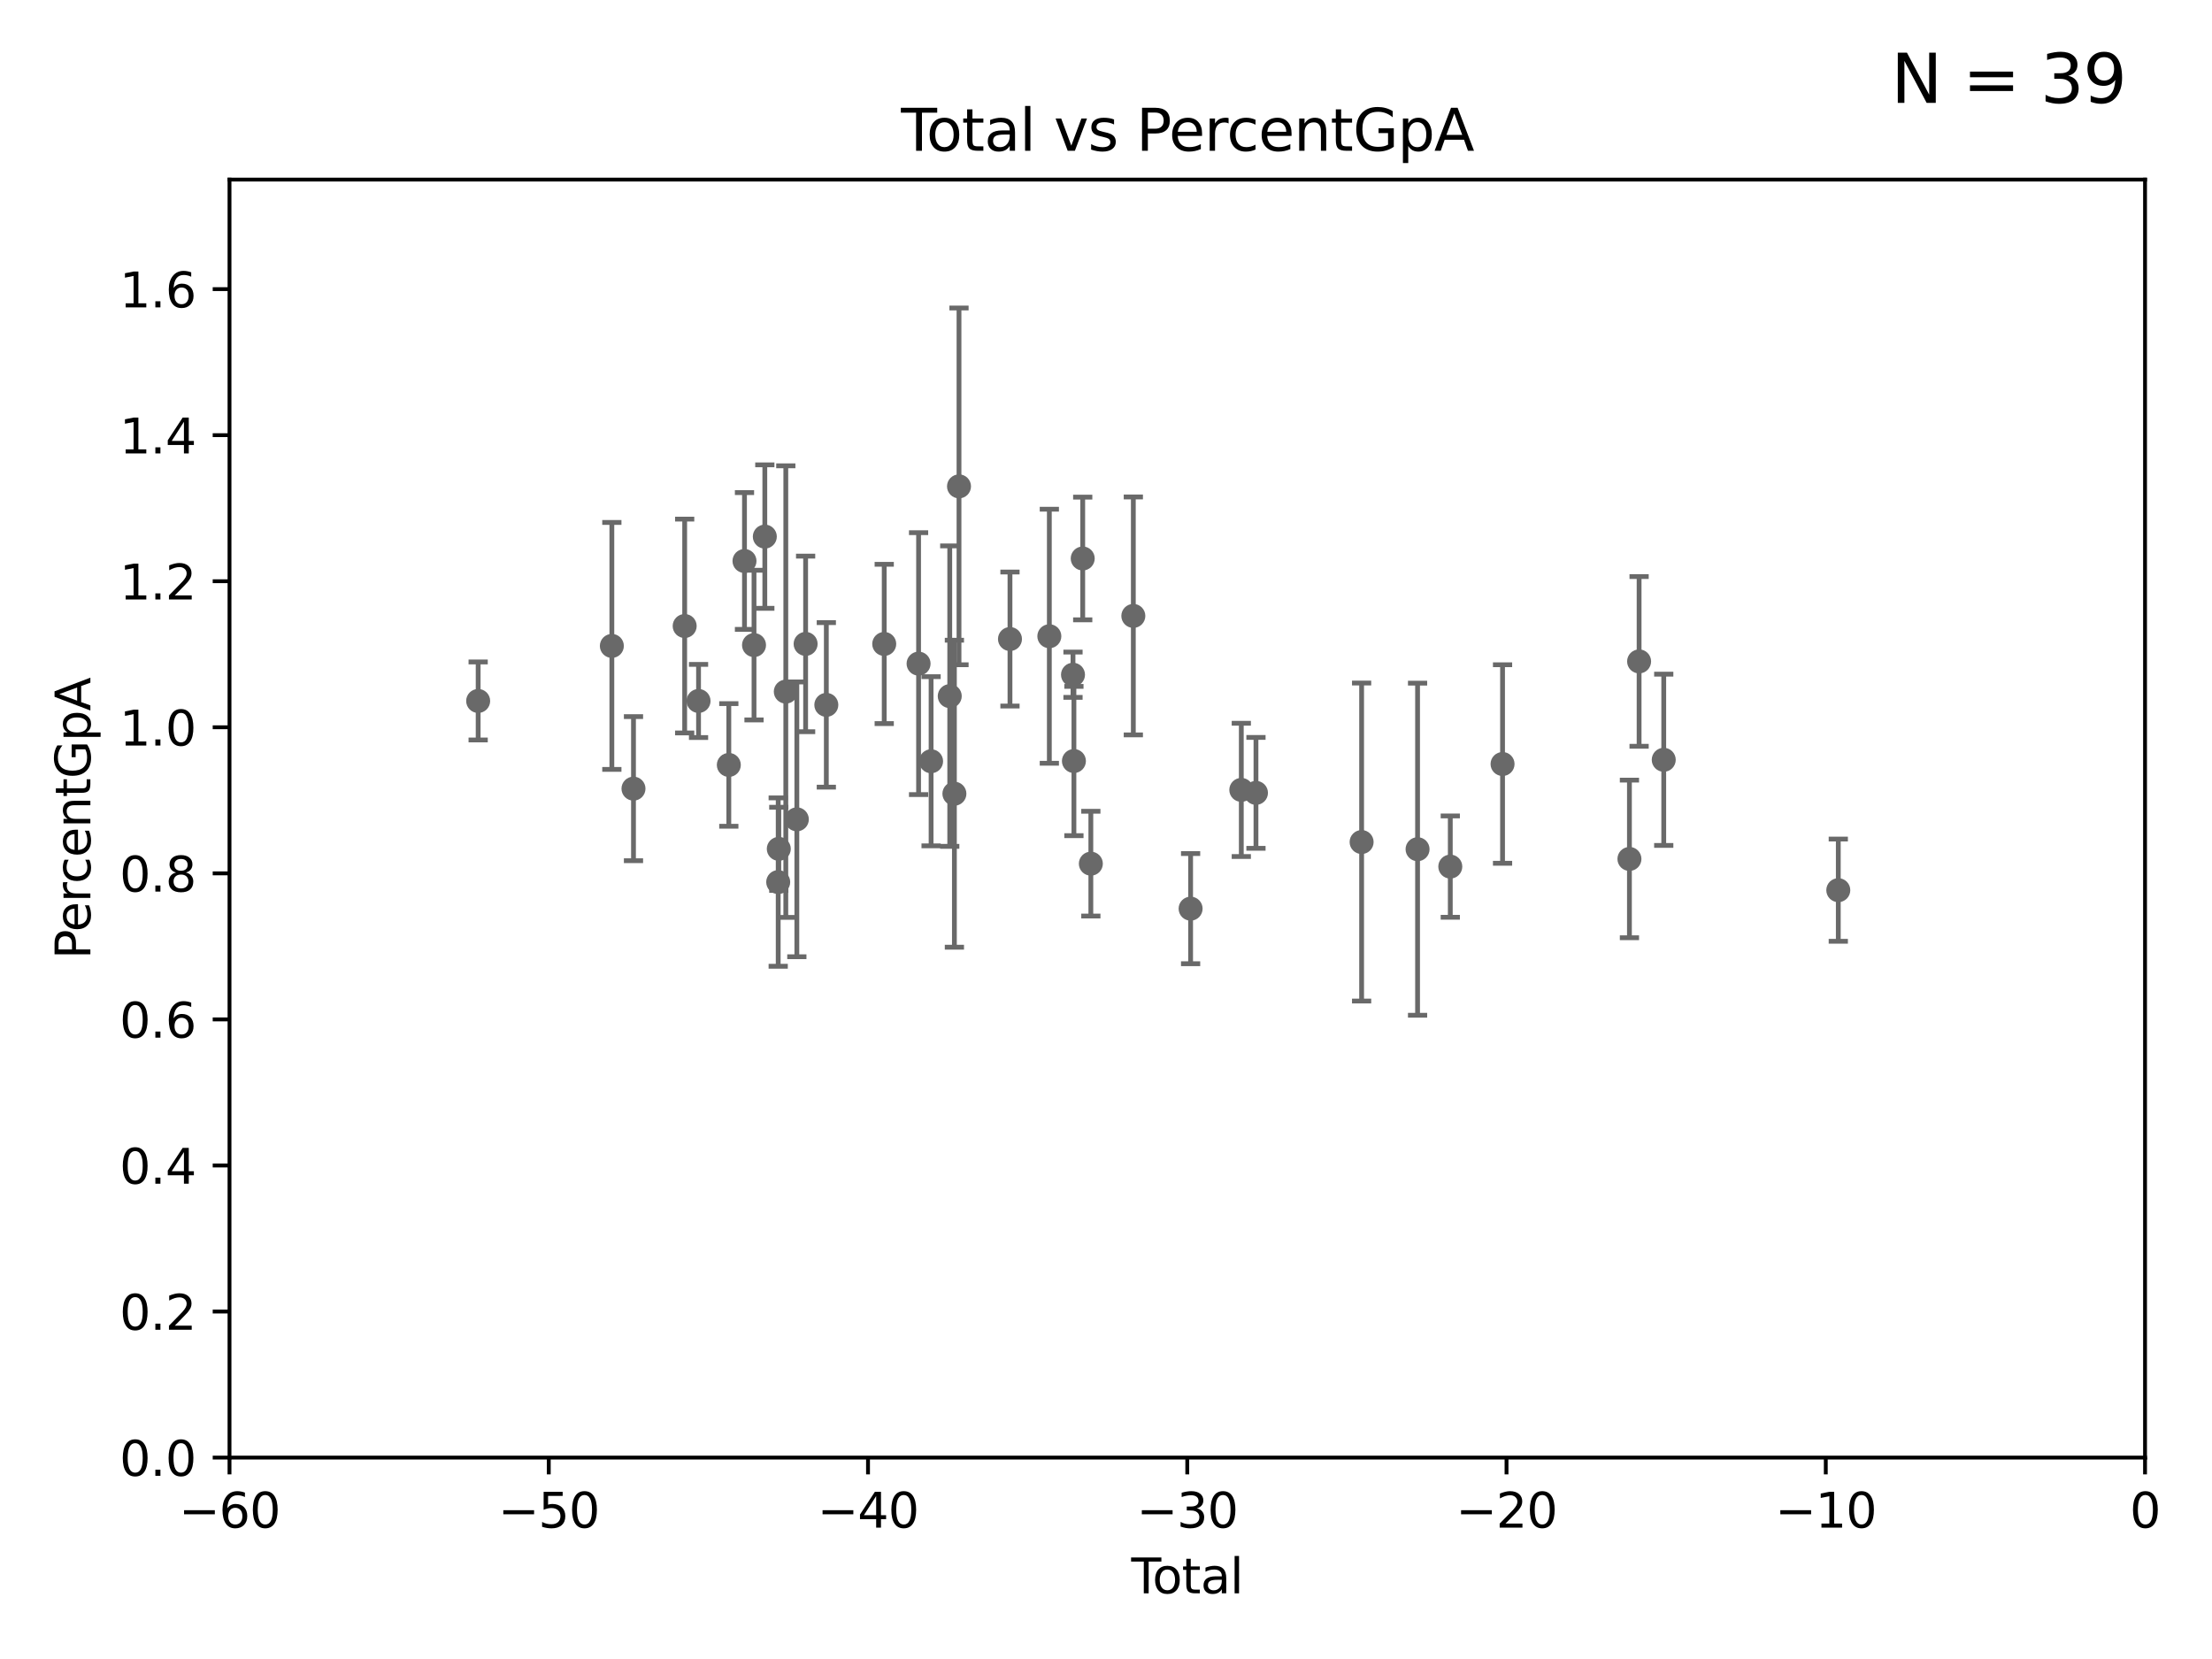 <?xml version="1.0" encoding="utf-8" standalone="no"?>
<!DOCTYPE svg PUBLIC "-//W3C//DTD SVG 1.1//EN"
  "http://www.w3.org/Graphics/SVG/1.1/DTD/svg11.dtd">
<svg xmlns:xlink="http://www.w3.org/1999/xlink" width="460.8pt" height="345.6pt" viewBox="0 0 460.8 345.6" xmlns="http://www.w3.org/2000/svg" version="1.1">
 <defs>
  <style type="text/css">*{stroke-linejoin: round; stroke-linecap: butt}</style>
 </defs>
 <g id="figure_1">
  <g id="patch_1">
   <path d="M 0 345.6 
L 460.8 345.6 
L 460.8 0 
L 0 0 
z
" style="fill: #ffffff"/>
  </g>
  <g id="axes_1">
   <g id="patch_2">
    <path d="M 47.81 303.64 
L 446.85 303.64 
L 446.85 37.411 
L 47.81 37.411 
z
" style="fill: #ffffff"/>
   </g>
   <g id="PathCollection_1">
    <defs>
     <path id="m0da108b50c" d="M 0 1.118 
C 0.297 1.118 0.581 1 0.791 0.791 
C 1 0.581 1.118 0.297 1.118 0 
C 1.118 -0.297 1 -0.581 0.791 -0.791 
C 0.581 -1 0.297 -1.118 0 -1.118 
C -0.297 -1.118 -0.581 -1 -0.791 -0.791 
C -1 -0.581 -1.118 -0.297 -1.118 0 
C -1.118 0.297 -1 0.581 -0.791 0.791 
C -0.581 1 -0.297 1.118 0 1.118 
z
" style="stroke: #696969"/>
    </defs>
    <g clip-path="url(#p8a2b9cc40a)">
     <use xlink:href="#m0da108b50c" x="99.609" y="146.023" style="fill: #696969; stroke: #696969"/>
     <use xlink:href="#m0da108b50c" x="210.397" y="133.12" style="fill: #696969; stroke: #696969"/>
     <use xlink:href="#m0da108b50c" x="218.597" y="132.539" style="fill: #696969; stroke: #696969"/>
     <use xlink:href="#m0da108b50c" x="223.525" y="140.558" style="fill: #696969; stroke: #696969"/>
     <use xlink:href="#m0da108b50c" x="223.717" y="158.536" style="fill: #696969; stroke: #696969"/>
     <use xlink:href="#m0da108b50c" x="225.55" y="116.343" style="fill: #696969; stroke: #696969"/>
     <use xlink:href="#m0da108b50c" x="227.243" y="179.917" style="fill: #696969; stroke: #696969"/>
     <use xlink:href="#m0da108b50c" x="236.094" y="128.306" style="fill: #696969; stroke: #696969"/>
     <use xlink:href="#m0da108b50c" x="199.778" y="101.32" style="fill: #696969; stroke: #696969"/>
     <use xlink:href="#m0da108b50c" x="248.025" y="189.289" style="fill: #696969; stroke: #696969"/>
     <use xlink:href="#m0da108b50c" x="261.641" y="165.169" style="fill: #696969; stroke: #696969"/>
     <use xlink:href="#m0da108b50c" x="283.649" y="175.412" style="fill: #696969; stroke: #696969"/>
     <use xlink:href="#m0da108b50c" x="295.305" y="176.907" style="fill: #696969; stroke: #696969"/>
     <use xlink:href="#m0da108b50c" x="302.122" y="180.528" style="fill: #696969; stroke: #696969"/>
     <use xlink:href="#m0da108b50c" x="313.009" y="159.157" style="fill: #696969; stroke: #696969"/>
     <use xlink:href="#m0da108b50c" x="339.441" y="178.932" style="fill: #696969; stroke: #696969"/>
     <use xlink:href="#m0da108b50c" x="341.455" y="137.784" style="fill: #696969; stroke: #696969"/>
     <use xlink:href="#m0da108b50c" x="258.586" y="164.549" style="fill: #696969; stroke: #696969"/>
     <use xlink:href="#m0da108b50c" x="346.588" y="158.28" style="fill: #696969; stroke: #696969"/>
     <use xlink:href="#m0da108b50c" x="198.819" y="165.344" style="fill: #696969; stroke: #696969"/>
     <use xlink:href="#m0da108b50c" x="193.963" y="158.583" style="fill: #696969; stroke: #696969"/>
     <use xlink:href="#m0da108b50c" x="127.46" y="134.556" style="fill: #696969; stroke: #696969"/>
     <use xlink:href="#m0da108b50c" x="131.967" y="164.29" style="fill: #696969; stroke: #696969"/>
     <use xlink:href="#m0da108b50c" x="142.63" y="130.412" style="fill: #696969; stroke: #696969"/>
     <use xlink:href="#m0da108b50c" x="145.52" y="146.024" style="fill: #696969; stroke: #696969"/>
     <use xlink:href="#m0da108b50c" x="151.826" y="159.35" style="fill: #696969; stroke: #696969"/>
     <use xlink:href="#m0da108b50c" x="155.091" y="116.865" style="fill: #696969; stroke: #696969"/>
     <use xlink:href="#m0da108b50c" x="157.076" y="134.383" style="fill: #696969; stroke: #696969"/>
     <use xlink:href="#m0da108b50c" x="197.85" y="145.015" style="fill: #696969; stroke: #696969"/>
     <use xlink:href="#m0da108b50c" x="159.326" y="111.783" style="fill: #696969; stroke: #696969"/>
     <use xlink:href="#m0da108b50c" x="162.236" y="176.832" style="fill: #696969; stroke: #696969"/>
     <use xlink:href="#m0da108b50c" x="163.697" y="144.077" style="fill: #696969; stroke: #696969"/>
     <use xlink:href="#m0da108b50c" x="165.997" y="170.684" style="fill: #696969; stroke: #696969"/>
     <use xlink:href="#m0da108b50c" x="167.825" y="134.138" style="fill: #696969; stroke: #696969"/>
     <use xlink:href="#m0da108b50c" x="172.138" y="146.84" style="fill: #696969; stroke: #696969"/>
     <use xlink:href="#m0da108b50c" x="184.2" y="134.145" style="fill: #696969; stroke: #696969"/>
     <use xlink:href="#m0da108b50c" x="191.357" y="138.247" style="fill: #696969; stroke: #696969"/>
     <use xlink:href="#m0da108b50c" x="162.114" y="183.753" style="fill: #696969; stroke: #696969"/>
     <use xlink:href="#m0da108b50c" x="382.95" y="185.44" style="fill: #696969; stroke: #696969"/>
    </g>
   </g>
   <g id="matplotlib.axis_1">
    <g id="xtick_1">
     <g id="line2d_1">
      <defs>
       <path id="ma749fe9570" d="M 0 0 
L 0 3.5 
" style="stroke: #000000; stroke-width: 0.8"/>
      </defs>
      <g>
       <use xlink:href="#ma749fe9570" x="47.81" y="303.64" style="stroke: #000000; stroke-width: 0.8"/>
      </g>
     </g>
     <g id="text_1">
      <!-- −60 -->
      <g transform="translate(37.258 318.238)scale(0.1 -0.1)">
       <defs>
        <path id="DejaVuSans-2212" d="M 678 2272 
L 4684 2272 
L 4684 1741 
L 678 1741 
L 678 2272 
z
" transform="scale(0.016)"/>
        <path id="DejaVuSans-36" d="M 2113 2584 
Q 1688 2584 1439 2293 
Q 1191 2003 1191 1497 
Q 1191 994 1439 701 
Q 1688 409 2113 409 
Q 2538 409 2786 701 
Q 3034 994 3034 1497 
Q 3034 2003 2786 2293 
Q 2538 2584 2113 2584 
z
M 3366 4563 
L 3366 3988 
Q 3128 4100 2886 4159 
Q 2644 4219 2406 4219 
Q 1781 4219 1451 3797 
Q 1122 3375 1075 2522 
Q 1259 2794 1537 2939 
Q 1816 3084 2150 3084 
Q 2853 3084 3261 2657 
Q 3669 2231 3669 1497 
Q 3669 778 3244 343 
Q 2819 -91 2113 -91 
Q 1303 -91 875 529 
Q 447 1150 447 2328 
Q 447 3434 972 4092 
Q 1497 4750 2381 4750 
Q 2619 4750 2861 4703 
Q 3103 4656 3366 4563 
z
" transform="scale(0.016)"/>
        <path id="DejaVuSans-30" d="M 2034 4250 
Q 1547 4250 1301 3770 
Q 1056 3291 1056 2328 
Q 1056 1369 1301 889 
Q 1547 409 2034 409 
Q 2525 409 2770 889 
Q 3016 1369 3016 2328 
Q 3016 3291 2770 3770 
Q 2525 4250 2034 4250 
z
M 2034 4750 
Q 2819 4750 3233 4129 
Q 3647 3509 3647 2328 
Q 3647 1150 3233 529 
Q 2819 -91 2034 -91 
Q 1250 -91 836 529 
Q 422 1150 422 2328 
Q 422 3509 836 4129 
Q 1250 4750 2034 4750 
z
" transform="scale(0.016)"/>
       </defs>
       <use xlink:href="#DejaVuSans-2212"/>
       <use xlink:href="#DejaVuSans-36" x="83.789"/>
       <use xlink:href="#DejaVuSans-30" x="147.412"/>
      </g>
     </g>
    </g>
    <g id="xtick_2">
     <g id="line2d_2">
      <g>
       <use xlink:href="#ma749fe9570" x="114.317" y="303.64" style="stroke: #000000; stroke-width: 0.8"/>
      </g>
     </g>
     <g id="text_2">
      <!-- −50 -->
      <g transform="translate(103.764 318.238)scale(0.1 -0.1)">
       <defs>
        <path id="DejaVuSans-35" d="M 691 4666 
L 3169 4666 
L 3169 4134 
L 1269 4134 
L 1269 2991 
Q 1406 3038 1543 3061 
Q 1681 3084 1819 3084 
Q 2600 3084 3056 2656 
Q 3513 2228 3513 1497 
Q 3513 744 3044 326 
Q 2575 -91 1722 -91 
Q 1428 -91 1123 -41 
Q 819 9 494 109 
L 494 744 
Q 775 591 1075 516 
Q 1375 441 1709 441 
Q 2250 441 2565 725 
Q 2881 1009 2881 1497 
Q 2881 1984 2565 2268 
Q 2250 2553 1709 2553 
Q 1456 2553 1204 2497 
Q 953 2441 691 2322 
L 691 4666 
z
" transform="scale(0.016)"/>
       </defs>
       <use xlink:href="#DejaVuSans-2212"/>
       <use xlink:href="#DejaVuSans-35" x="83.789"/>
       <use xlink:href="#DejaVuSans-30" x="147.412"/>
      </g>
     </g>
    </g>
    <g id="xtick_3">
     <g id="line2d_3">
      <g>
       <use xlink:href="#ma749fe9570" x="180.823" y="303.64" style="stroke: #000000; stroke-width: 0.8"/>
      </g>
     </g>
     <g id="text_3">
      <!-- −40 -->
      <g transform="translate(170.271 318.238)scale(0.1 -0.1)">
       <defs>
        <path id="DejaVuSans-34" d="M 2419 4116 
L 825 1625 
L 2419 1625 
L 2419 4116 
z
M 2253 4666 
L 3047 4666 
L 3047 1625 
L 3713 1625 
L 3713 1100 
L 3047 1100 
L 3047 0 
L 2419 0 
L 2419 1100 
L 313 1100 
L 313 1709 
L 2253 4666 
z
" transform="scale(0.016)"/>
       </defs>
       <use xlink:href="#DejaVuSans-2212"/>
       <use xlink:href="#DejaVuSans-34" x="83.789"/>
       <use xlink:href="#DejaVuSans-30" x="147.412"/>
      </g>
     </g>
    </g>
    <g id="xtick_4">
     <g id="line2d_4">
      <g>
       <use xlink:href="#ma749fe9570" x="247.33" y="303.64" style="stroke: #000000; stroke-width: 0.8"/>
      </g>
     </g>
     <g id="text_4">
      <!-- −30 -->
      <g transform="translate(236.778 318.238)scale(0.1 -0.1)">
       <defs>
        <path id="DejaVuSans-33" d="M 2597 2516 
Q 3050 2419 3304 2112 
Q 3559 1806 3559 1356 
Q 3559 666 3084 287 
Q 2609 -91 1734 -91 
Q 1441 -91 1130 -33 
Q 819 25 488 141 
L 488 750 
Q 750 597 1062 519 
Q 1375 441 1716 441 
Q 2309 441 2620 675 
Q 2931 909 2931 1356 
Q 2931 1769 2642 2001 
Q 2353 2234 1838 2234 
L 1294 2234 
L 1294 2753 
L 1863 2753 
Q 2328 2753 2575 2939 
Q 2822 3125 2822 3475 
Q 2822 3834 2567 4026 
Q 2313 4219 1838 4219 
Q 1578 4219 1281 4162 
Q 984 4106 628 3988 
L 628 4550 
Q 988 4650 1302 4700 
Q 1616 4750 1894 4750 
Q 2613 4750 3031 4423 
Q 3450 4097 3450 3541 
Q 3450 3153 3228 2886 
Q 3006 2619 2597 2516 
z
" transform="scale(0.016)"/>
       </defs>
       <use xlink:href="#DejaVuSans-2212"/>
       <use xlink:href="#DejaVuSans-33" x="83.789"/>
       <use xlink:href="#DejaVuSans-30" x="147.412"/>
      </g>
     </g>
    </g>
    <g id="xtick_5">
     <g id="line2d_5">
      <g>
       <use xlink:href="#ma749fe9570" x="313.837" y="303.64" style="stroke: #000000; stroke-width: 0.8"/>
      </g>
     </g>
     <g id="text_5">
      <!-- −20 -->
      <g transform="translate(303.284 318.238)scale(0.1 -0.1)">
       <defs>
        <path id="DejaVuSans-32" d="M 1228 531 
L 3431 531 
L 3431 0 
L 469 0 
L 469 531 
Q 828 903 1448 1529 
Q 2069 2156 2228 2338 
Q 2531 2678 2651 2914 
Q 2772 3150 2772 3378 
Q 2772 3750 2511 3984 
Q 2250 4219 1831 4219 
Q 1534 4219 1204 4116 
Q 875 4013 500 3803 
L 500 4441 
Q 881 4594 1212 4672 
Q 1544 4750 1819 4750 
Q 2544 4750 2975 4387 
Q 3406 4025 3406 3419 
Q 3406 3131 3298 2873 
Q 3191 2616 2906 2266 
Q 2828 2175 2409 1742 
Q 1991 1309 1228 531 
z
" transform="scale(0.016)"/>
       </defs>
       <use xlink:href="#DejaVuSans-2212"/>
       <use xlink:href="#DejaVuSans-32" x="83.789"/>
       <use xlink:href="#DejaVuSans-30" x="147.412"/>
      </g>
     </g>
    </g>
    <g id="xtick_6">
     <g id="line2d_6">
      <g>
       <use xlink:href="#ma749fe9570" x="380.343" y="303.64" style="stroke: #000000; stroke-width: 0.8"/>
      </g>
     </g>
     <g id="text_6">
      <!-- −10 -->
      <g transform="translate(369.791 318.238)scale(0.1 -0.1)">
       <defs>
        <path id="DejaVuSans-31" d="M 794 531 
L 1825 531 
L 1825 4091 
L 703 3866 
L 703 4441 
L 1819 4666 
L 2450 4666 
L 2450 531 
L 3481 531 
L 3481 0 
L 794 0 
L 794 531 
z
" transform="scale(0.016)"/>
       </defs>
       <use xlink:href="#DejaVuSans-2212"/>
       <use xlink:href="#DejaVuSans-31" x="83.789"/>
       <use xlink:href="#DejaVuSans-30" x="147.412"/>
      </g>
     </g>
    </g>
    <g id="xtick_7">
     <g id="line2d_7">
      <g>
       <use xlink:href="#ma749fe9570" x="446.85" y="303.64" style="stroke: #000000; stroke-width: 0.8"/>
      </g>
     </g>
     <g id="text_7">
      <!-- 0 -->
      <g transform="translate(443.669 318.238)scale(0.1 -0.1)">
       <use xlink:href="#DejaVuSans-30"/>
      </g>
     </g>
    </g>
    <g id="text_8">
     <!-- Total -->
     <g transform="translate(235.653 331.917)scale(0.1 -0.1)">
      <defs>
       <path id="DejaVuSans-54" d="M -19 4666 
L 3928 4666 
L 3928 4134 
L 2272 4134 
L 2272 0 
L 1638 0 
L 1638 4134 
L -19 4134 
L -19 4666 
z
" transform="scale(0.016)"/>
       <path id="DejaVuSans-6f" d="M 1959 3097 
Q 1497 3097 1228 2736 
Q 959 2375 959 1747 
Q 959 1119 1226 758 
Q 1494 397 1959 397 
Q 2419 397 2687 759 
Q 2956 1122 2956 1747 
Q 2956 2369 2687 2733 
Q 2419 3097 1959 3097 
z
M 1959 3584 
Q 2709 3584 3137 3096 
Q 3566 2609 3566 1747 
Q 3566 888 3137 398 
Q 2709 -91 1959 -91 
Q 1206 -91 779 398 
Q 353 888 353 1747 
Q 353 2609 779 3096 
Q 1206 3584 1959 3584 
z
" transform="scale(0.016)"/>
       <path id="DejaVuSans-74" d="M 1172 4494 
L 1172 3500 
L 2356 3500 
L 2356 3053 
L 1172 3053 
L 1172 1153 
Q 1172 725 1289 603 
Q 1406 481 1766 481 
L 2356 481 
L 2356 0 
L 1766 0 
Q 1100 0 847 248 
Q 594 497 594 1153 
L 594 3053 
L 172 3053 
L 172 3500 
L 594 3500 
L 594 4494 
L 1172 4494 
z
" transform="scale(0.016)"/>
       <path id="DejaVuSans-61" d="M 2194 1759 
Q 1497 1759 1228 1600 
Q 959 1441 959 1056 
Q 959 750 1161 570 
Q 1363 391 1709 391 
Q 2188 391 2477 730 
Q 2766 1069 2766 1631 
L 2766 1759 
L 2194 1759 
z
M 3341 1997 
L 3341 0 
L 2766 0 
L 2766 531 
Q 2569 213 2275 61 
Q 1981 -91 1556 -91 
Q 1019 -91 701 211 
Q 384 513 384 1019 
Q 384 1609 779 1909 
Q 1175 2209 1959 2209 
L 2766 2209 
L 2766 2266 
Q 2766 2663 2505 2880 
Q 2244 3097 1772 3097 
Q 1472 3097 1187 3025 
Q 903 2953 641 2809 
L 641 3341 
Q 956 3463 1253 3523 
Q 1550 3584 1831 3584 
Q 2591 3584 2966 3190 
Q 3341 2797 3341 1997 
z
" transform="scale(0.016)"/>
       <path id="DejaVuSans-6c" d="M 603 4863 
L 1178 4863 
L 1178 0 
L 603 0 
L 603 4863 
z
" transform="scale(0.016)"/>
      </defs>
      <use xlink:href="#DejaVuSans-54"/>
      <use xlink:href="#DejaVuSans-6f" x="44.084"/>
      <use xlink:href="#DejaVuSans-74" x="105.266"/>
      <use xlink:href="#DejaVuSans-61" x="144.475"/>
      <use xlink:href="#DejaVuSans-6c" x="205.754"/>
     </g>
    </g>
   </g>
   <g id="matplotlib.axis_2">
    <g id="ytick_1">
     <g id="line2d_8">
      <defs>
       <path id="m54e0b75a2e" d="M 0 0 
L -3.5 0 
" style="stroke: #000000; stroke-width: 0.8"/>
      </defs>
      <g>
       <use xlink:href="#m54e0b75a2e" x="47.81" y="303.64" style="stroke: #000000; stroke-width: 0.8"/>
      </g>
     </g>
     <g id="text_9">
      <!-- 0.0 -->
      <g transform="translate(24.907 307.439)scale(0.1 -0.1)">
       <defs>
        <path id="DejaVuSans-2e" d="M 684 794 
L 1344 794 
L 1344 0 
L 684 0 
L 684 794 
z
" transform="scale(0.016)"/>
       </defs>
       <use xlink:href="#DejaVuSans-30"/>
       <use xlink:href="#DejaVuSans-2e" x="63.623"/>
       <use xlink:href="#DejaVuSans-30" x="95.41"/>
      </g>
     </g>
    </g>
    <g id="ytick_2">
     <g id="line2d_9">
      <g>
       <use xlink:href="#m54e0b75a2e" x="47.81" y="273.214" style="stroke: #000000; stroke-width: 0.8"/>
      </g>
     </g>
     <g id="text_10">
      <!-- 0.2 -->
      <g transform="translate(24.907 277.013)scale(0.1 -0.1)">
       <use xlink:href="#DejaVuSans-30"/>
       <use xlink:href="#DejaVuSans-2e" x="63.623"/>
       <use xlink:href="#DejaVuSans-32" x="95.41"/>
      </g>
     </g>
    </g>
    <g id="ytick_3">
     <g id="line2d_10">
      <g>
       <use xlink:href="#m54e0b75a2e" x="47.81" y="242.788" style="stroke: #000000; stroke-width: 0.8"/>
      </g>
     </g>
     <g id="text_11">
      <!-- 0.4 -->
      <g transform="translate(24.907 246.587)scale(0.1 -0.1)">
       <use xlink:href="#DejaVuSans-30"/>
       <use xlink:href="#DejaVuSans-2e" x="63.623"/>
       <use xlink:href="#DejaVuSans-34" x="95.41"/>
      </g>
     </g>
    </g>
    <g id="ytick_4">
     <g id="line2d_11">
      <g>
       <use xlink:href="#m54e0b75a2e" x="47.81" y="212.362" style="stroke: #000000; stroke-width: 0.8"/>
      </g>
     </g>
     <g id="text_12">
      <!-- 0.6 -->
      <g transform="translate(24.907 216.161)scale(0.1 -0.1)">
       <use xlink:href="#DejaVuSans-30"/>
       <use xlink:href="#DejaVuSans-2e" x="63.623"/>
       <use xlink:href="#DejaVuSans-36" x="95.41"/>
      </g>
     </g>
    </g>
    <g id="ytick_5">
     <g id="line2d_12">
      <g>
       <use xlink:href="#m54e0b75a2e" x="47.81" y="181.935" style="stroke: #000000; stroke-width: 0.8"/>
      </g>
     </g>
     <g id="text_13">
      <!-- 0.8 -->
      <g transform="translate(24.907 185.735)scale(0.1 -0.1)">
       <defs>
        <path id="DejaVuSans-38" d="M 2034 2216 
Q 1584 2216 1326 1975 
Q 1069 1734 1069 1313 
Q 1069 891 1326 650 
Q 1584 409 2034 409 
Q 2484 409 2743 651 
Q 3003 894 3003 1313 
Q 3003 1734 2745 1975 
Q 2488 2216 2034 2216 
z
M 1403 2484 
Q 997 2584 770 2862 
Q 544 3141 544 3541 
Q 544 4100 942 4425 
Q 1341 4750 2034 4750 
Q 2731 4750 3128 4425 
Q 3525 4100 3525 3541 
Q 3525 3141 3298 2862 
Q 3072 2584 2669 2484 
Q 3125 2378 3379 2068 
Q 3634 1759 3634 1313 
Q 3634 634 3220 271 
Q 2806 -91 2034 -91 
Q 1263 -91 848 271 
Q 434 634 434 1313 
Q 434 1759 690 2068 
Q 947 2378 1403 2484 
z
M 1172 3481 
Q 1172 3119 1398 2916 
Q 1625 2713 2034 2713 
Q 2441 2713 2670 2916 
Q 2900 3119 2900 3481 
Q 2900 3844 2670 4047 
Q 2441 4250 2034 4250 
Q 1625 4250 1398 4047 
Q 1172 3844 1172 3481 
z
" transform="scale(0.016)"/>
       </defs>
       <use xlink:href="#DejaVuSans-30"/>
       <use xlink:href="#DejaVuSans-2e" x="63.623"/>
       <use xlink:href="#DejaVuSans-38" x="95.41"/>
      </g>
     </g>
    </g>
    <g id="ytick_6">
     <g id="line2d_13">
      <g>
       <use xlink:href="#m54e0b75a2e" x="47.81" y="151.509" style="stroke: #000000; stroke-width: 0.8"/>
      </g>
     </g>
     <g id="text_14">
      <!-- 1.0 -->
      <g transform="translate(24.907 155.308)scale(0.1 -0.1)">
       <use xlink:href="#DejaVuSans-31"/>
       <use xlink:href="#DejaVuSans-2e" x="63.623"/>
       <use xlink:href="#DejaVuSans-30" x="95.41"/>
      </g>
     </g>
    </g>
    <g id="ytick_7">
     <g id="line2d_14">
      <g>
       <use xlink:href="#m54e0b75a2e" x="47.81" y="121.083" style="stroke: #000000; stroke-width: 0.8"/>
      </g>
     </g>
     <g id="text_15">
      <!-- 1.2 -->
      <g transform="translate(24.907 124.882)scale(0.1 -0.1)">
       <use xlink:href="#DejaVuSans-31"/>
       <use xlink:href="#DejaVuSans-2e" x="63.623"/>
       <use xlink:href="#DejaVuSans-32" x="95.41"/>
      </g>
     </g>
    </g>
    <g id="ytick_8">
     <g id="line2d_15">
      <g>
       <use xlink:href="#m54e0b75a2e" x="47.81" y="90.657" style="stroke: #000000; stroke-width: 0.8"/>
      </g>
     </g>
     <g id="text_16">
      <!-- 1.4 -->
      <g transform="translate(24.907 94.456)scale(0.1 -0.1)">
       <use xlink:href="#DejaVuSans-31"/>
       <use xlink:href="#DejaVuSans-2e" x="63.623"/>
       <use xlink:href="#DejaVuSans-34" x="95.41"/>
      </g>
     </g>
    </g>
    <g id="ytick_9">
     <g id="line2d_16">
      <g>
       <use xlink:href="#m54e0b75a2e" x="47.81" y="60.231" style="stroke: #000000; stroke-width: 0.8"/>
      </g>
     </g>
     <g id="text_17">
      <!-- 1.6 -->
      <g transform="translate(24.907 64.03)scale(0.1 -0.1)">
       <use xlink:href="#DejaVuSans-31"/>
       <use xlink:href="#DejaVuSans-2e" x="63.623"/>
       <use xlink:href="#DejaVuSans-36" x="95.41"/>
      </g>
     </g>
    </g>
    <g id="text_18">
     <!-- PercentGpA -->
     <g transform="translate(18.827 199.802)rotate(-90)scale(0.1 -0.1)">
      <defs>
       <path id="DejaVuSans-50" d="M 1259 4147 
L 1259 2394 
L 2053 2394 
Q 2494 2394 2734 2622 
Q 2975 2850 2975 3272 
Q 2975 3691 2734 3919 
Q 2494 4147 2053 4147 
L 1259 4147 
z
M 628 4666 
L 2053 4666 
Q 2838 4666 3239 4311 
Q 3641 3956 3641 3272 
Q 3641 2581 3239 2228 
Q 2838 1875 2053 1875 
L 1259 1875 
L 1259 0 
L 628 0 
L 628 4666 
z
" transform="scale(0.016)"/>
       <path id="DejaVuSans-65" d="M 3597 1894 
L 3597 1613 
L 953 1613 
Q 991 1019 1311 708 
Q 1631 397 2203 397 
Q 2534 397 2845 478 
Q 3156 559 3463 722 
L 3463 178 
Q 3153 47 2828 -22 
Q 2503 -91 2169 -91 
Q 1331 -91 842 396 
Q 353 884 353 1716 
Q 353 2575 817 3079 
Q 1281 3584 2069 3584 
Q 2775 3584 3186 3129 
Q 3597 2675 3597 1894 
z
M 3022 2063 
Q 3016 2534 2758 2815 
Q 2500 3097 2075 3097 
Q 1594 3097 1305 2825 
Q 1016 2553 972 2059 
L 3022 2063 
z
" transform="scale(0.016)"/>
       <path id="DejaVuSans-72" d="M 2631 2963 
Q 2534 3019 2420 3045 
Q 2306 3072 2169 3072 
Q 1681 3072 1420 2755 
Q 1159 2438 1159 1844 
L 1159 0 
L 581 0 
L 581 3500 
L 1159 3500 
L 1159 2956 
Q 1341 3275 1631 3429 
Q 1922 3584 2338 3584 
Q 2397 3584 2469 3576 
Q 2541 3569 2628 3553 
L 2631 2963 
z
" transform="scale(0.016)"/>
       <path id="DejaVuSans-63" d="M 3122 3366 
L 3122 2828 
Q 2878 2963 2633 3030 
Q 2388 3097 2138 3097 
Q 1578 3097 1268 2742 
Q 959 2388 959 1747 
Q 959 1106 1268 751 
Q 1578 397 2138 397 
Q 2388 397 2633 464 
Q 2878 531 3122 666 
L 3122 134 
Q 2881 22 2623 -34 
Q 2366 -91 2075 -91 
Q 1284 -91 818 406 
Q 353 903 353 1747 
Q 353 2603 823 3093 
Q 1294 3584 2113 3584 
Q 2378 3584 2631 3529 
Q 2884 3475 3122 3366 
z
" transform="scale(0.016)"/>
       <path id="DejaVuSans-6e" d="M 3513 2113 
L 3513 0 
L 2938 0 
L 2938 2094 
Q 2938 2591 2744 2837 
Q 2550 3084 2163 3084 
Q 1697 3084 1428 2787 
Q 1159 2491 1159 1978 
L 1159 0 
L 581 0 
L 581 3500 
L 1159 3500 
L 1159 2956 
Q 1366 3272 1645 3428 
Q 1925 3584 2291 3584 
Q 2894 3584 3203 3211 
Q 3513 2838 3513 2113 
z
" transform="scale(0.016)"/>
       <path id="DejaVuSans-47" d="M 3809 666 
L 3809 1919 
L 2778 1919 
L 2778 2438 
L 4434 2438 
L 4434 434 
Q 4069 175 3628 42 
Q 3188 -91 2688 -91 
Q 1594 -91 976 548 
Q 359 1188 359 2328 
Q 359 3472 976 4111 
Q 1594 4750 2688 4750 
Q 3144 4750 3555 4637 
Q 3966 4525 4313 4306 
L 4313 3634 
Q 3963 3931 3569 4081 
Q 3175 4231 2741 4231 
Q 1884 4231 1454 3753 
Q 1025 3275 1025 2328 
Q 1025 1384 1454 906 
Q 1884 428 2741 428 
Q 3075 428 3337 486 
Q 3600 544 3809 666 
z
" transform="scale(0.016)"/>
       <path id="DejaVuSans-70" d="M 1159 525 
L 1159 -1331 
L 581 -1331 
L 581 3500 
L 1159 3500 
L 1159 2969 
Q 1341 3281 1617 3432 
Q 1894 3584 2278 3584 
Q 2916 3584 3314 3078 
Q 3713 2572 3713 1747 
Q 3713 922 3314 415 
Q 2916 -91 2278 -91 
Q 1894 -91 1617 61 
Q 1341 213 1159 525 
z
M 3116 1747 
Q 3116 2381 2855 2742 
Q 2594 3103 2138 3103 
Q 1681 3103 1420 2742 
Q 1159 2381 1159 1747 
Q 1159 1113 1420 752 
Q 1681 391 2138 391 
Q 2594 391 2855 752 
Q 3116 1113 3116 1747 
z
" transform="scale(0.016)"/>
       <path id="DejaVuSans-41" d="M 2188 4044 
L 1331 1722 
L 3047 1722 
L 2188 4044 
z
M 1831 4666 
L 2547 4666 
L 4325 0 
L 3669 0 
L 3244 1197 
L 1141 1197 
L 716 0 
L 50 0 
L 1831 4666 
z
" transform="scale(0.016)"/>
      </defs>
      <use xlink:href="#DejaVuSans-50"/>
      <use xlink:href="#DejaVuSans-65" x="56.678"/>
      <use xlink:href="#DejaVuSans-72" x="118.201"/>
      <use xlink:href="#DejaVuSans-63" x="157.064"/>
      <use xlink:href="#DejaVuSans-65" x="212.045"/>
      <use xlink:href="#DejaVuSans-6e" x="273.568"/>
      <use xlink:href="#DejaVuSans-74" x="336.947"/>
      <use xlink:href="#DejaVuSans-47" x="376.156"/>
      <use xlink:href="#DejaVuSans-70" x="453.646"/>
      <use xlink:href="#DejaVuSans-41" x="517.123"/>
     </g>
    </g>
   </g>
   <g id="LineCollection_1">
    <path d="M 99.609 154.149 
L 99.609 137.897 
" clip-path="url(#p8a2b9cc40a)" style="fill: none; stroke: #696969"/>
    <path d="M 210.397 147.079 
L 210.397 119.161 
" clip-path="url(#p8a2b9cc40a)" style="fill: none; stroke: #696969"/>
    <path d="M 218.597 158.999 
L 218.597 106.079 
" clip-path="url(#p8a2b9cc40a)" style="fill: none; stroke: #696969"/>
    <path d="M 223.525 145.275 
L 223.525 135.842 
" clip-path="url(#p8a2b9cc40a)" style="fill: none; stroke: #696969"/>
    <path d="M 223.717 174.083 
L 223.717 142.99 
" clip-path="url(#p8a2b9cc40a)" style="fill: none; stroke: #696969"/>
    <path d="M 225.55 129.124 
L 225.55 103.562 
" clip-path="url(#p8a2b9cc40a)" style="fill: none; stroke: #696969"/>
    <path d="M 227.243 190.828 
L 227.243 169.005 
" clip-path="url(#p8a2b9cc40a)" style="fill: none; stroke: #696969"/>
    <path d="M 236.094 153.087 
L 236.094 103.525 
" clip-path="url(#p8a2b9cc40a)" style="fill: none; stroke: #696969"/>
    <path d="M 199.778 138.481 
L 199.778 64.16 
" clip-path="url(#p8a2b9cc40a)" style="fill: none; stroke: #696969"/>
    <path d="M 248.025 200.762 
L 248.025 177.817 
" clip-path="url(#p8a2b9cc40a)" style="fill: none; stroke: #696969"/>
    <path d="M 261.641 176.716 
L 261.641 153.622 
" clip-path="url(#p8a2b9cc40a)" style="fill: none; stroke: #696969"/>
    <path d="M 283.649 208.531 
L 283.649 142.292 
" clip-path="url(#p8a2b9cc40a)" style="fill: none; stroke: #696969"/>
    <path d="M 295.305 211.498 
L 295.305 142.316 
" clip-path="url(#p8a2b9cc40a)" style="fill: none; stroke: #696969"/>
    <path d="M 302.122 191.081 
L 302.122 169.975 
" clip-path="url(#p8a2b9cc40a)" style="fill: none; stroke: #696969"/>
    <path d="M 313.009 179.834 
L 313.009 138.48 
" clip-path="url(#p8a2b9cc40a)" style="fill: none; stroke: #696969"/>
    <path d="M 339.441 195.35 
L 339.441 162.514 
" clip-path="url(#p8a2b9cc40a)" style="fill: none; stroke: #696969"/>
    <path d="M 341.455 155.463 
L 341.455 120.106 
" clip-path="url(#p8a2b9cc40a)" style="fill: none; stroke: #696969"/>
    <path d="M 258.586 178.424 
L 258.586 150.673 
" clip-path="url(#p8a2b9cc40a)" style="fill: none; stroke: #696969"/>
    <path d="M 346.588 176.12 
L 346.588 140.44 
" clip-path="url(#p8a2b9cc40a)" style="fill: none; stroke: #696969"/>
    <path d="M 198.819 197.32 
L 198.819 133.368 
" clip-path="url(#p8a2b9cc40a)" style="fill: none; stroke: #696969"/>
    <path d="M 193.963 176.204 
L 193.963 140.961 
" clip-path="url(#p8a2b9cc40a)" style="fill: none; stroke: #696969"/>
    <path d="M 127.46 160.277 
L 127.46 108.836 
" clip-path="url(#p8a2b9cc40a)" style="fill: none; stroke: #696969"/>
    <path d="M 131.967 179.301 
L 131.967 149.28 
" clip-path="url(#p8a2b9cc40a)" style="fill: none; stroke: #696969"/>
    <path d="M 142.63 152.681 
L 142.63 108.142 
" clip-path="url(#p8a2b9cc40a)" style="fill: none; stroke: #696969"/>
    <path d="M 145.52 153.644 
L 145.52 138.405 
" clip-path="url(#p8a2b9cc40a)" style="fill: none; stroke: #696969"/>
    <path d="M 151.826 172.123 
L 151.826 146.578 
" clip-path="url(#p8a2b9cc40a)" style="fill: none; stroke: #696969"/>
    <path d="M 155.091 131.113 
L 155.091 102.616 
" clip-path="url(#p8a2b9cc40a)" style="fill: none; stroke: #696969"/>
    <path d="M 157.076 149.973 
L 157.076 118.793 
" clip-path="url(#p8a2b9cc40a)" style="fill: none; stroke: #696969"/>
    <path d="M 197.85 176.308 
L 197.85 113.721 
" clip-path="url(#p8a2b9cc40a)" style="fill: none; stroke: #696969"/>
    <path d="M 159.326 126.727 
L 159.326 96.838 
" clip-path="url(#p8a2b9cc40a)" style="fill: none; stroke: #696969"/>
    <path d="M 162.236 185.493 
L 162.236 168.171 
" clip-path="url(#p8a2b9cc40a)" style="fill: none; stroke: #696969"/>
    <path d="M 163.697 191.113 
L 163.697 97.04 
" clip-path="url(#p8a2b9cc40a)" style="fill: none; stroke: #696969"/>
    <path d="M 165.997 199.309 
L 165.997 142.06 
" clip-path="url(#p8a2b9cc40a)" style="fill: none; stroke: #696969"/>
    <path d="M 167.825 152.425 
L 167.825 115.851 
" clip-path="url(#p8a2b9cc40a)" style="fill: none; stroke: #696969"/>
    <path d="M 172.138 163.981 
L 172.138 129.699 
" clip-path="url(#p8a2b9cc40a)" style="fill: none; stroke: #696969"/>
    <path d="M 184.2 150.737 
L 184.2 117.552 
" clip-path="url(#p8a2b9cc40a)" style="fill: none; stroke: #696969"/>
    <path d="M 191.357 165.529 
L 191.357 110.965 
" clip-path="url(#p8a2b9cc40a)" style="fill: none; stroke: #696969"/>
    <path d="M 162.114 201.29 
L 162.114 166.216 
" clip-path="url(#p8a2b9cc40a)" style="fill: none; stroke: #696969"/>
    <path d="M 382.95 196.087 
L 382.95 174.793 
" clip-path="url(#p8a2b9cc40a)" style="fill: none; stroke: #696969"/>
   </g>
   <g id="line2d_17">
    <defs>
     <path id="m39599e2976" d="M 2 0 
L -2 -0 
" style="stroke: #696969"/>
    </defs>
    <g clip-path="url(#p8a2b9cc40a)">
     <use xlink:href="#m39599e2976" x="99.609" y="154.149" style="fill: #696969; stroke: #696969"/>
     <use xlink:href="#m39599e2976" x="210.397" y="147.079" style="fill: #696969; stroke: #696969"/>
     <use xlink:href="#m39599e2976" x="218.597" y="158.999" style="fill: #696969; stroke: #696969"/>
     <use xlink:href="#m39599e2976" x="223.525" y="145.275" style="fill: #696969; stroke: #696969"/>
     <use xlink:href="#m39599e2976" x="223.717" y="174.083" style="fill: #696969; stroke: #696969"/>
     <use xlink:href="#m39599e2976" x="225.55" y="129.124" style="fill: #696969; stroke: #696969"/>
     <use xlink:href="#m39599e2976" x="227.243" y="190.828" style="fill: #696969; stroke: #696969"/>
     <use xlink:href="#m39599e2976" x="236.094" y="153.087" style="fill: #696969; stroke: #696969"/>
     <use xlink:href="#m39599e2976" x="199.778" y="138.481" style="fill: #696969; stroke: #696969"/>
     <use xlink:href="#m39599e2976" x="248.025" y="200.762" style="fill: #696969; stroke: #696969"/>
     <use xlink:href="#m39599e2976" x="261.641" y="176.716" style="fill: #696969; stroke: #696969"/>
     <use xlink:href="#m39599e2976" x="283.649" y="208.531" style="fill: #696969; stroke: #696969"/>
     <use xlink:href="#m39599e2976" x="295.305" y="211.498" style="fill: #696969; stroke: #696969"/>
     <use xlink:href="#m39599e2976" x="302.122" y="191.081" style="fill: #696969; stroke: #696969"/>
     <use xlink:href="#m39599e2976" x="313.009" y="179.834" style="fill: #696969; stroke: #696969"/>
     <use xlink:href="#m39599e2976" x="339.441" y="195.35" style="fill: #696969; stroke: #696969"/>
     <use xlink:href="#m39599e2976" x="341.455" y="155.463" style="fill: #696969; stroke: #696969"/>
     <use xlink:href="#m39599e2976" x="258.586" y="178.424" style="fill: #696969; stroke: #696969"/>
     <use xlink:href="#m39599e2976" x="346.588" y="176.12" style="fill: #696969; stroke: #696969"/>
     <use xlink:href="#m39599e2976" x="198.819" y="197.32" style="fill: #696969; stroke: #696969"/>
     <use xlink:href="#m39599e2976" x="193.963" y="176.204" style="fill: #696969; stroke: #696969"/>
     <use xlink:href="#m39599e2976" x="127.46" y="160.277" style="fill: #696969; stroke: #696969"/>
     <use xlink:href="#m39599e2976" x="131.967" y="179.301" style="fill: #696969; stroke: #696969"/>
     <use xlink:href="#m39599e2976" x="142.63" y="152.681" style="fill: #696969; stroke: #696969"/>
     <use xlink:href="#m39599e2976" x="145.52" y="153.644" style="fill: #696969; stroke: #696969"/>
     <use xlink:href="#m39599e2976" x="151.826" y="172.123" style="fill: #696969; stroke: #696969"/>
     <use xlink:href="#m39599e2976" x="155.091" y="131.113" style="fill: #696969; stroke: #696969"/>
     <use xlink:href="#m39599e2976" x="157.076" y="149.973" style="fill: #696969; stroke: #696969"/>
     <use xlink:href="#m39599e2976" x="197.85" y="176.308" style="fill: #696969; stroke: #696969"/>
     <use xlink:href="#m39599e2976" x="159.326" y="126.727" style="fill: #696969; stroke: #696969"/>
     <use xlink:href="#m39599e2976" x="162.236" y="185.493" style="fill: #696969; stroke: #696969"/>
     <use xlink:href="#m39599e2976" x="163.697" y="191.113" style="fill: #696969; stroke: #696969"/>
     <use xlink:href="#m39599e2976" x="165.997" y="199.309" style="fill: #696969; stroke: #696969"/>
     <use xlink:href="#m39599e2976" x="167.825" y="152.425" style="fill: #696969; stroke: #696969"/>
     <use xlink:href="#m39599e2976" x="172.138" y="163.981" style="fill: #696969; stroke: #696969"/>
     <use xlink:href="#m39599e2976" x="184.2" y="150.737" style="fill: #696969; stroke: #696969"/>
     <use xlink:href="#m39599e2976" x="191.357" y="165.529" style="fill: #696969; stroke: #696969"/>
     <use xlink:href="#m39599e2976" x="162.114" y="201.29" style="fill: #696969; stroke: #696969"/>
     <use xlink:href="#m39599e2976" x="382.95" y="196.087" style="fill: #696969; stroke: #696969"/>
    </g>
   </g>
   <g id="line2d_18">
    <g clip-path="url(#p8a2b9cc40a)">
     <use xlink:href="#m39599e2976" x="99.609" y="137.897" style="fill: #696969; stroke: #696969"/>
     <use xlink:href="#m39599e2976" x="210.397" y="119.161" style="fill: #696969; stroke: #696969"/>
     <use xlink:href="#m39599e2976" x="218.597" y="106.079" style="fill: #696969; stroke: #696969"/>
     <use xlink:href="#m39599e2976" x="223.525" y="135.842" style="fill: #696969; stroke: #696969"/>
     <use xlink:href="#m39599e2976" x="223.717" y="142.99" style="fill: #696969; stroke: #696969"/>
     <use xlink:href="#m39599e2976" x="225.55" y="103.562" style="fill: #696969; stroke: #696969"/>
     <use xlink:href="#m39599e2976" x="227.243" y="169.005" style="fill: #696969; stroke: #696969"/>
     <use xlink:href="#m39599e2976" x="236.094" y="103.525" style="fill: #696969; stroke: #696969"/>
     <use xlink:href="#m39599e2976" x="199.778" y="64.16" style="fill: #696969; stroke: #696969"/>
     <use xlink:href="#m39599e2976" x="248.025" y="177.817" style="fill: #696969; stroke: #696969"/>
     <use xlink:href="#m39599e2976" x="261.641" y="153.622" style="fill: #696969; stroke: #696969"/>
     <use xlink:href="#m39599e2976" x="283.649" y="142.292" style="fill: #696969; stroke: #696969"/>
     <use xlink:href="#m39599e2976" x="295.305" y="142.316" style="fill: #696969; stroke: #696969"/>
     <use xlink:href="#m39599e2976" x="302.122" y="169.975" style="fill: #696969; stroke: #696969"/>
     <use xlink:href="#m39599e2976" x="313.009" y="138.48" style="fill: #696969; stroke: #696969"/>
     <use xlink:href="#m39599e2976" x="339.441" y="162.514" style="fill: #696969; stroke: #696969"/>
     <use xlink:href="#m39599e2976" x="341.455" y="120.106" style="fill: #696969; stroke: #696969"/>
     <use xlink:href="#m39599e2976" x="258.586" y="150.673" style="fill: #696969; stroke: #696969"/>
     <use xlink:href="#m39599e2976" x="346.588" y="140.44" style="fill: #696969; stroke: #696969"/>
     <use xlink:href="#m39599e2976" x="198.819" y="133.368" style="fill: #696969; stroke: #696969"/>
     <use xlink:href="#m39599e2976" x="193.963" y="140.961" style="fill: #696969; stroke: #696969"/>
     <use xlink:href="#m39599e2976" x="127.46" y="108.836" style="fill: #696969; stroke: #696969"/>
     <use xlink:href="#m39599e2976" x="131.967" y="149.28" style="fill: #696969; stroke: #696969"/>
     <use xlink:href="#m39599e2976" x="142.63" y="108.142" style="fill: #696969; stroke: #696969"/>
     <use xlink:href="#m39599e2976" x="145.52" y="138.405" style="fill: #696969; stroke: #696969"/>
     <use xlink:href="#m39599e2976" x="151.826" y="146.578" style="fill: #696969; stroke: #696969"/>
     <use xlink:href="#m39599e2976" x="155.091" y="102.616" style="fill: #696969; stroke: #696969"/>
     <use xlink:href="#m39599e2976" x="157.076" y="118.793" style="fill: #696969; stroke: #696969"/>
     <use xlink:href="#m39599e2976" x="197.85" y="113.721" style="fill: #696969; stroke: #696969"/>
     <use xlink:href="#m39599e2976" x="159.326" y="96.838" style="fill: #696969; stroke: #696969"/>
     <use xlink:href="#m39599e2976" x="162.236" y="168.171" style="fill: #696969; stroke: #696969"/>
     <use xlink:href="#m39599e2976" x="163.697" y="97.04" style="fill: #696969; stroke: #696969"/>
     <use xlink:href="#m39599e2976" x="165.997" y="142.06" style="fill: #696969; stroke: #696969"/>
     <use xlink:href="#m39599e2976" x="167.825" y="115.851" style="fill: #696969; stroke: #696969"/>
     <use xlink:href="#m39599e2976" x="172.138" y="129.699" style="fill: #696969; stroke: #696969"/>
     <use xlink:href="#m39599e2976" x="184.2" y="117.552" style="fill: #696969; stroke: #696969"/>
     <use xlink:href="#m39599e2976" x="191.357" y="110.965" style="fill: #696969; stroke: #696969"/>
     <use xlink:href="#m39599e2976" x="162.114" y="166.216" style="fill: #696969; stroke: #696969"/>
     <use xlink:href="#m39599e2976" x="382.95" y="174.793" style="fill: #696969; stroke: #696969"/>
    </g>
   </g>
   <g id="line2d_19">
    <defs>
     <path id="m7e0cd97395" d="M 0 2 
C 0.53 2 1.039 1.789 1.414 1.414 
C 1.789 1.039 2 0.53 2 0 
C 2 -0.53 1.789 -1.039 1.414 -1.414 
C 1.039 -1.789 0.53 -2 0 -2 
C -0.53 -2 -1.039 -1.789 -1.414 -1.414 
C -1.789 -1.039 -2 -0.53 -2 0 
C -2 0.53 -1.789 1.039 -1.414 1.414 
C -1.039 1.789 -0.53 2 0 2 
z
" style="stroke: #696969"/>
    </defs>
    <g clip-path="url(#p8a2b9cc40a)">
     <use xlink:href="#m7e0cd97395" x="99.609" y="146.023" style="fill: #696969; stroke: #696969"/>
     <use xlink:href="#m7e0cd97395" x="210.397" y="133.12" style="fill: #696969; stroke: #696969"/>
     <use xlink:href="#m7e0cd97395" x="218.597" y="132.539" style="fill: #696969; stroke: #696969"/>
     <use xlink:href="#m7e0cd97395" x="223.525" y="140.558" style="fill: #696969; stroke: #696969"/>
     <use xlink:href="#m7e0cd97395" x="223.717" y="158.536" style="fill: #696969; stroke: #696969"/>
     <use xlink:href="#m7e0cd97395" x="225.55" y="116.343" style="fill: #696969; stroke: #696969"/>
     <use xlink:href="#m7e0cd97395" x="227.243" y="179.917" style="fill: #696969; stroke: #696969"/>
     <use xlink:href="#m7e0cd97395" x="236.094" y="128.306" style="fill: #696969; stroke: #696969"/>
     <use xlink:href="#m7e0cd97395" x="199.778" y="101.32" style="fill: #696969; stroke: #696969"/>
     <use xlink:href="#m7e0cd97395" x="248.025" y="189.289" style="fill: #696969; stroke: #696969"/>
     <use xlink:href="#m7e0cd97395" x="261.641" y="165.169" style="fill: #696969; stroke: #696969"/>
     <use xlink:href="#m7e0cd97395" x="283.649" y="175.412" style="fill: #696969; stroke: #696969"/>
     <use xlink:href="#m7e0cd97395" x="295.305" y="176.907" style="fill: #696969; stroke: #696969"/>
     <use xlink:href="#m7e0cd97395" x="302.122" y="180.528" style="fill: #696969; stroke: #696969"/>
     <use xlink:href="#m7e0cd97395" x="313.009" y="159.157" style="fill: #696969; stroke: #696969"/>
     <use xlink:href="#m7e0cd97395" x="339.441" y="178.932" style="fill: #696969; stroke: #696969"/>
     <use xlink:href="#m7e0cd97395" x="341.455" y="137.784" style="fill: #696969; stroke: #696969"/>
     <use xlink:href="#m7e0cd97395" x="258.586" y="164.549" style="fill: #696969; stroke: #696969"/>
     <use xlink:href="#m7e0cd97395" x="346.588" y="158.28" style="fill: #696969; stroke: #696969"/>
     <use xlink:href="#m7e0cd97395" x="198.819" y="165.344" style="fill: #696969; stroke: #696969"/>
     <use xlink:href="#m7e0cd97395" x="193.963" y="158.583" style="fill: #696969; stroke: #696969"/>
     <use xlink:href="#m7e0cd97395" x="127.46" y="134.556" style="fill: #696969; stroke: #696969"/>
     <use xlink:href="#m7e0cd97395" x="131.967" y="164.29" style="fill: #696969; stroke: #696969"/>
     <use xlink:href="#m7e0cd97395" x="142.63" y="130.412" style="fill: #696969; stroke: #696969"/>
     <use xlink:href="#m7e0cd97395" x="145.52" y="146.024" style="fill: #696969; stroke: #696969"/>
     <use xlink:href="#m7e0cd97395" x="151.826" y="159.35" style="fill: #696969; stroke: #696969"/>
     <use xlink:href="#m7e0cd97395" x="155.091" y="116.865" style="fill: #696969; stroke: #696969"/>
     <use xlink:href="#m7e0cd97395" x="157.076" y="134.383" style="fill: #696969; stroke: #696969"/>
     <use xlink:href="#m7e0cd97395" x="197.85" y="145.015" style="fill: #696969; stroke: #696969"/>
     <use xlink:href="#m7e0cd97395" x="159.326" y="111.783" style="fill: #696969; stroke: #696969"/>
     <use xlink:href="#m7e0cd97395" x="162.236" y="176.832" style="fill: #696969; stroke: #696969"/>
     <use xlink:href="#m7e0cd97395" x="163.697" y="144.077" style="fill: #696969; stroke: #696969"/>
     <use xlink:href="#m7e0cd97395" x="165.997" y="170.684" style="fill: #696969; stroke: #696969"/>
     <use xlink:href="#m7e0cd97395" x="167.825" y="134.138" style="fill: #696969; stroke: #696969"/>
     <use xlink:href="#m7e0cd97395" x="172.138" y="146.84" style="fill: #696969; stroke: #696969"/>
     <use xlink:href="#m7e0cd97395" x="184.2" y="134.145" style="fill: #696969; stroke: #696969"/>
     <use xlink:href="#m7e0cd97395" x="191.357" y="138.247" style="fill: #696969; stroke: #696969"/>
     <use xlink:href="#m7e0cd97395" x="162.114" y="183.753" style="fill: #696969; stroke: #696969"/>
     <use xlink:href="#m7e0cd97395" x="382.95" y="185.44" style="fill: #696969; stroke: #696969"/>
    </g>
   </g>
   <g id="patch_3">
    <path d="M 47.81 303.64 
L 47.81 37.411 
" style="fill: none; stroke: #000000; stroke-width: 0.8; stroke-linejoin: miter; stroke-linecap: square"/>
   </g>
   <g id="patch_4">
    <path d="M 446.85 303.64 
L 446.85 37.411 
" style="fill: none; stroke: #000000; stroke-width: 0.8; stroke-linejoin: miter; stroke-linecap: square"/>
   </g>
   <g id="patch_5">
    <path d="M 47.81 303.64 
L 446.85 303.64 
" style="fill: none; stroke: #000000; stroke-width: 0.8; stroke-linejoin: miter; stroke-linecap: square"/>
   </g>
   <g id="patch_6">
    <path d="M 47.81 37.411 
L 446.85 37.411 
" style="fill: none; stroke: #000000; stroke-width: 0.8; stroke-linejoin: miter; stroke-linecap: square"/>
   </g>
   <g id="text_19">
    <!-- N = 39 -->
    <g transform="translate(393.941 21.426)scale(0.14 -0.14)">
     <defs>
      <path id="DejaVuSans-4e" d="M 628 4666 
L 1478 4666 
L 3547 763 
L 3547 4666 
L 4159 4666 
L 4159 0 
L 3309 0 
L 1241 3903 
L 1241 0 
L 628 0 
L 628 4666 
z
" transform="scale(0.016)"/>
      <path id="DejaVuSans-20" transform="scale(0.016)"/>
      <path id="DejaVuSans-3d" d="M 678 2906 
L 4684 2906 
L 4684 2381 
L 678 2381 
L 678 2906 
z
M 678 1631 
L 4684 1631 
L 4684 1100 
L 678 1100 
L 678 1631 
z
" transform="scale(0.016)"/>
      <path id="DejaVuSans-39" d="M 703 97 
L 703 672 
Q 941 559 1184 500 
Q 1428 441 1663 441 
Q 2288 441 2617 861 
Q 2947 1281 2994 2138 
Q 2813 1869 2534 1725 
Q 2256 1581 1919 1581 
Q 1219 1581 811 2004 
Q 403 2428 403 3163 
Q 403 3881 828 4315 
Q 1253 4750 1959 4750 
Q 2769 4750 3195 4129 
Q 3622 3509 3622 2328 
Q 3622 1225 3098 567 
Q 2575 -91 1691 -91 
Q 1453 -91 1209 -44 
Q 966 3 703 97 
z
M 1959 2075 
Q 2384 2075 2632 2365 
Q 2881 2656 2881 3163 
Q 2881 3666 2632 3958 
Q 2384 4250 1959 4250 
Q 1534 4250 1286 3958 
Q 1038 3666 1038 3163 
Q 1038 2656 1286 2365 
Q 1534 2075 1959 2075 
z
" transform="scale(0.016)"/>
     </defs>
     <use xlink:href="#DejaVuSans-4e"/>
     <use xlink:href="#DejaVuSans-20" x="74.805"/>
     <use xlink:href="#DejaVuSans-3d" x="106.592"/>
     <use xlink:href="#DejaVuSans-20" x="190.381"/>
     <use xlink:href="#DejaVuSans-33" x="222.168"/>
     <use xlink:href="#DejaVuSans-39" x="285.791"/>
    </g>
   </g>
   <g id="text_20">
    <!-- Total vs PercentGpA -->
    <g transform="translate(187.696 31.411)scale(0.12 -0.12)">
     <defs>
      <path id="DejaVuSans-76" d="M 191 3500 
L 800 3500 
L 1894 563 
L 2988 3500 
L 3597 3500 
L 2284 0 
L 1503 0 
L 191 3500 
z
" transform="scale(0.016)"/>
      <path id="DejaVuSans-73" d="M 2834 3397 
L 2834 2853 
Q 2591 2978 2328 3040 
Q 2066 3103 1784 3103 
Q 1356 3103 1142 2972 
Q 928 2841 928 2578 
Q 928 2378 1081 2264 
Q 1234 2150 1697 2047 
L 1894 2003 
Q 2506 1872 2764 1633 
Q 3022 1394 3022 966 
Q 3022 478 2636 193 
Q 2250 -91 1575 -91 
Q 1294 -91 989 -36 
Q 684 19 347 128 
L 347 722 
Q 666 556 975 473 
Q 1284 391 1588 391 
Q 1994 391 2212 530 
Q 2431 669 2431 922 
Q 2431 1156 2273 1281 
Q 2116 1406 1581 1522 
L 1381 1569 
Q 847 1681 609 1914 
Q 372 2147 372 2553 
Q 372 3047 722 3315 
Q 1072 3584 1716 3584 
Q 2034 3584 2315 3537 
Q 2597 3491 2834 3397 
z
" transform="scale(0.016)"/>
     </defs>
     <use xlink:href="#DejaVuSans-54"/>
     <use xlink:href="#DejaVuSans-6f" x="44.084"/>
     <use xlink:href="#DejaVuSans-74" x="105.266"/>
     <use xlink:href="#DejaVuSans-61" x="144.475"/>
     <use xlink:href="#DejaVuSans-6c" x="205.754"/>
     <use xlink:href="#DejaVuSans-20" x="233.537"/>
     <use xlink:href="#DejaVuSans-76" x="265.324"/>
     <use xlink:href="#DejaVuSans-73" x="324.504"/>
     <use xlink:href="#DejaVuSans-20" x="376.604"/>
     <use xlink:href="#DejaVuSans-50" x="408.391"/>
     <use xlink:href="#DejaVuSans-65" x="465.068"/>
     <use xlink:href="#DejaVuSans-72" x="526.592"/>
     <use xlink:href="#DejaVuSans-63" x="565.455"/>
     <use xlink:href="#DejaVuSans-65" x="620.436"/>
     <use xlink:href="#DejaVuSans-6e" x="681.959"/>
     <use xlink:href="#DejaVuSans-74" x="745.338"/>
     <use xlink:href="#DejaVuSans-47" x="784.547"/>
     <use xlink:href="#DejaVuSans-70" x="862.037"/>
     <use xlink:href="#DejaVuSans-41" x="925.514"/>
    </g>
   </g>
  </g>
 </g>
 <defs>
  <clipPath id="p8a2b9cc40a">
   <rect x="47.81" y="37.411" width="399.04" height="266.229"/>
  </clipPath>
 </defs>
</svg>

